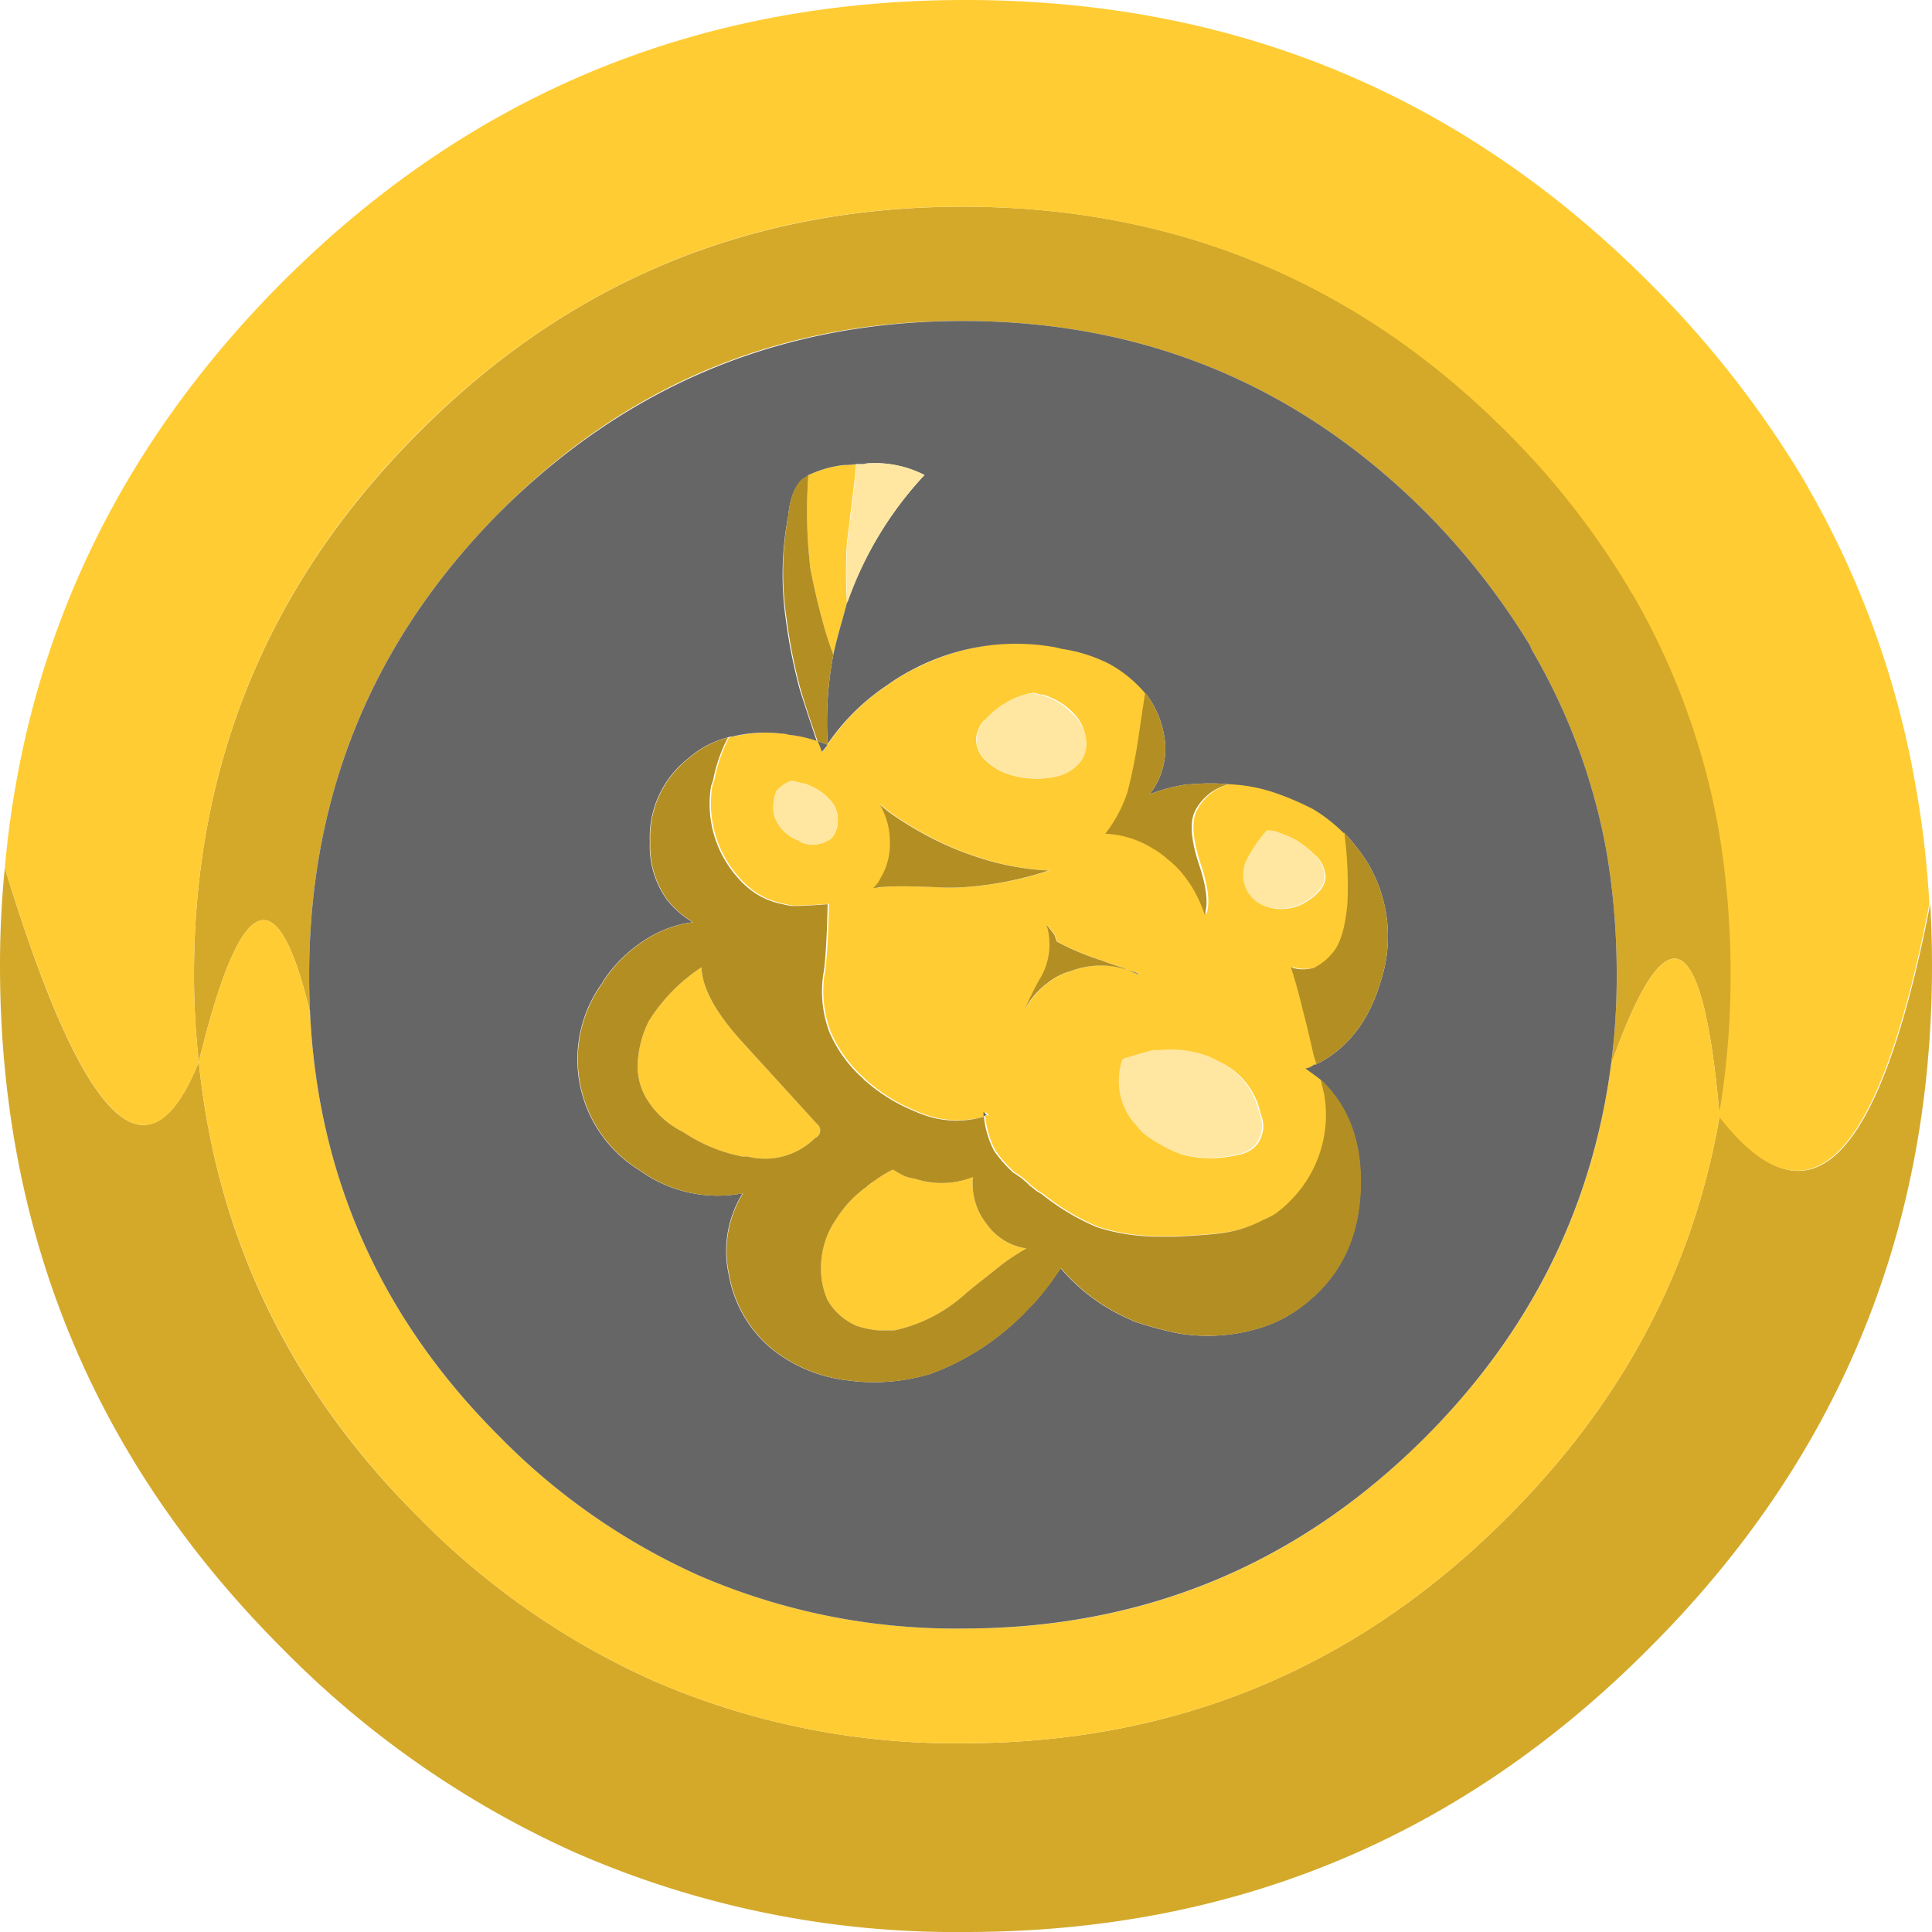 <svg xmlns="http://www.w3.org/2000/svg" viewBox="0 0 220.6 220.6"><defs><style>.cls-1{fill:#d4a92a;}.cls-2{fill:#fc3;}.cls-3{fill:#666;}.cls-4{fill:#b38e23;}.cls-5{fill:#ffe7a1;}</style></defs><title>woat-medal</title><g id="Layer_2" data-name="Layer 2"><g id="Layer_1-2" data-name="Layer 1"><g id="Layer1_0_FILL" data-name="Layer1 0 FILL"><path class="cls-1" d="M188.25,188.25q32.35-32.25,32.35-78,0-3.6-.2-7.05-8.6,44.3-24.05,24.25-4.5,26.15-24.35,45.9-25.65,25.7-62.05,25.7a86.38,86.38,0,0,1-35.6-7.25A87.69,87.69,0,0,1,47.9,173.35q-22.15-22-25.2-52.1Q13.95,143,.55,99.1A111,111,0,0,0,0,110.25q0,45.75,32.25,78a110,110,0,0,0,33.25,23.2,108.09,108.09,0,0,0,44.75,9.15q45.8,0,78-32.35m8.1-93.45A82.61,82.61,0,0,0,186.6,68a7.3,7.3,0,0,1-.55-.9,91.24,91.24,0,0,0-14-17.85Q146.35,23.6,109.95,23.6t-62,25.65Q22.15,74.95,22.15,111.3a90,90,0,0,0,.55,9.95Q29.8,92,35.4,115.6q-.1-2.1-.1-4.2,0-31,21.8-52.95t52.85-21.8q30.95,0,52.8,21.8A82.65,82.65,0,0,1,174.7,73.7a5.16,5.16,0,0,0,.35.75,70.18,70.18,0,0,1,8.4,22.85,83.87,83.87,0,0,1,1.15,14.1,77.15,77.15,0,0,1-.65,10.15q9.55-26.85,12.4,5.9a94,94,0,0,0,1.35-16.15A99,99,0,0,0,196.35,94.8Z"/><path class="cls-2" d="M196.35,127.45q-2.85-32.75-12.4-5.9-3.15,24.5-21.2,42.55Q140.9,186,109.95,185.95a73.76,73.76,0,0,1-30.25-6.1A74.68,74.68,0,0,1,57.1,164.1q-20.35-20.25-21.7-48.5Q29.8,92,22.7,121.25q3.05,30,25.2,52.1A87.69,87.69,0,0,0,74.35,191.8a86.38,86.38,0,0,0,35.6,7.25q36.4,0,62.05-25.7,19.85-19.75,24.35-45.9M95.55,139.1a9.73,9.73,0,0,0-1.8,5.55,8.68,8.68,0,0,0,.75,3.8,7,7,0,0,0,3.35,2.95,11,11,0,0,0,2.45.5h1.85a17.69,17.69,0,0,0,8-4.1q.3-.3,3.35-2.7a24.07,24.07,0,0,1,3.7-2.55,6.76,6.76,0,0,1-4.55-2.8,7.35,7.35,0,0,1-1.55-5.35,9.73,9.73,0,0,1-6.6.2,6.32,6.32,0,0,1-1.2-.3q-.7-.35-1.35-.75a13.78,13.78,0,0,0-2.2,1.35,4.38,4.38,0,0,0-.85.65,12.82,12.82,0,0,0-3.35,3.55m-11-20.35q-4.35-4.85-4.45-8.3a19.85,19.85,0,0,0-6.05,6.2,12,12,0,0,0-1.2,4.3,7.26,7.26,0,0,0,.75,4.1,10,10,0,0,0,4.4,4.2,18.4,18.4,0,0,0,6.75,2.8h.6a8.07,8.07,0,0,0,7.7-2.1.94.94,0,0,0,.2-1.65l-8.7-9.55m20-42.45a22.56,22.56,0,0,0-3.15,1.9,25,25,0,0,0-6.75,6.6h-.1v.25q-.3.4-.65.8a12.2,12.2,0,0,0-.5-1.25,15,15,0,0,0-3.15-.7,4,4,0,0,0-1-.15,15.37,15.37,0,0,0-5.45.35,1.25,1.25,0,0,0-.55.1,17.5,17.5,0,0,0-1.65,4.7,3.28,3.28,0,0,1-.25.75,12.63,12.63,0,0,0,2.85,10.3,10.14,10.14,0,0,0,2.2,2,8.79,8.79,0,0,0,3.15,1.25,9,9,0,0,0,1,.2q1.6,0,4.1-.2-.1,4.85-.4,7.45a13.19,13.19,0,0,0,.6,7.15,15,15,0,0,0,3.9,5.35q0,.1.2.2a19.38,19.38,0,0,0,5.55,3.45q.55.25.85.35a11.07,11.07,0,0,0,7.15.3v-.5l.4.4a.89.89,0,0,0-.4.1,10.59,10.59,0,0,0,1.15,3.9,14.78,14.78,0,0,0,2.2,2.5,9.25,9.25,0,0,1,1.9,1.5,7.27,7.27,0,0,1,.75.6,5.18,5.18,0,0,1,.85.55,26.26,26.26,0,0,0,6,3.55,21.47,21.47,0,0,0,4.95,1,20.17,20.17,0,0,0,2.1.1h2.1q3.8-.2,5.15-.4a13.92,13.92,0,0,0,4.7-1.5,9.14,9.14,0,0,0,1.4-.7,14.11,14.11,0,0,0,3-2.95,13.87,13.87,0,0,0,2.6-10.7l-.4-1.7q-.85-.65-1.7-1.25a1.94,1.94,0,0,0,1-.45h.2v-.3a6.18,6.18,0,0,1-.3-.95q-.55-2.5-1.15-4.8-.65-2.75-1.4-5.05a4.37,4.37,0,0,0,2.45.1.77.77,0,0,0,.3-.1,6.57,6.57,0,0,0,2.2-1.9q1.15-1.55,1.5-5.35a46.44,46.44,0,0,0-.35-8.1h-.1a18.15,18.15,0,0,0-3.45-2.7,32.25,32.25,0,0,0-4.75-2,18.64,18.64,0,0,0-4.8-.85,1.23,1.23,0,0,0-.45.1,5.92,5.92,0,0,0-3.55,3.05q-.85,1.9.5,6,1.3,3.85.65,5.75a14.25,14.25,0,0,0-2.75-4.95,10.65,10.65,0,0,0-1.55-1.45,8.58,8.58,0,0,0-1.6-1.15,11,11,0,0,0-5.45-1.7,15.66,15.66,0,0,0,2.55-4.8,61.41,61.41,0,0,0,1.35-6.95q.4-2.7.65-4.3a14.5,14.5,0,0,0-4.1-3.35,17.64,17.64,0,0,0-5.35-1.7l-.85-.2a25.17,25.17,0,0,0-15.95,2.4m7.85,6a10.82,10.82,0,0,1,2.2-1.9,8,8,0,0,1,3.25-1.25,7.73,7.73,0,0,1,.75.2h.3a8.09,8.09,0,0,1,3.5,2.1A4.88,4.88,0,0,1,124,84.7a3.38,3.38,0,0,1-1,2.65,4.9,4.9,0,0,1-2.6,1.35,10.31,10.31,0,0,1-5.8-.5,7.54,7.54,0,0,1-2.3-1.6,3.41,3.41,0,0,1-.85-2.4,4,4,0,0,1,.85-1.9M88.5,90.7a.77.77,0,0,0,.1-.3,3.74,3.74,0,0,1,1.8-1.25l1.7.4a9.83,9.83,0,0,1,1.05.5,5.82,5.82,0,0,1,2.1,1.9,3.5,3.5,0,0,1,.4,2,2.79,2.79,0,0,1-.75,1.8,3.57,3.57,0,0,1-3.25.5,4.89,4.89,0,0,1-.5-.3A4.46,4.46,0,0,1,88.4,93.1a4.31,4.31,0,0,1,0-1.85q0-.15,0-.25a.09.09,0,0,1,.1-.1v-.2m12.95,3.55a9.24,9.24,0,0,0-1-2.5q.6.55,1.25,1.05a39.06,39.06,0,0,0,6.9,3.9q1.4.6,2.75,1.05a30.24,30.24,0,0,0,8.5,1.65,39.54,39.54,0,0,1-9.65,1.9,26.43,26.43,0,0,1-3.25,0q-2.55-.1-3.7-.1-1.55,0-2.7.1a3.58,3.58,0,0,1-.75.1,3.56,3.56,0,0,0,.85-1.15,7.51,7.51,0,0,0,1.05-4.3,7.4,7.4,0,0,0-.2-1.7m19,12.6q.1.35.2.65a29.43,29.43,0,0,0,5.25,2.2q1.15.45,2.5.85a1.07,1.07,0,0,0,.35.2l.6.2a1.74,1.74,0,0,1,.75.35l-1.35-.55a9.59,9.59,0,0,0-3.05-.5,9.74,9.74,0,0,0-3.35.6,7.4,7.4,0,0,0-2.75,1.4,8.86,8.86,0,0,0-2.65,3.15,35.59,35.59,0,0,1,1.7-3.5,7.6,7.6,0,0,0,.95-5.95.62.62,0,0,1-.1-.35,9.45,9.45,0,0,1,.95,1.25m24.25-12a3.93,3.93,0,0,1,.85.1,12,12,0,0,1,2.5,1.05,11.09,11.09,0,0,1,2,1.6,3.18,3.18,0,0,1,1.15,1.85q.55,1.8-1.9,3.4a5.39,5.39,0,0,1-4.3.8.77.77,0,0,0-.3-.1,3.66,3.66,0,0,1-2.65-2.95,3.94,3.94,0,0,1,.25-2.2,15.81,15.81,0,0,1,2.4-3.55m-6.4,25.95,1,.5a8.41,8.41,0,0,1,4.6,5.9,3.42,3.42,0,0,1-.65,3.75,3.86,3.86,0,0,1-2.1.95,13.16,13.16,0,0,1-4.9.2,13.33,13.33,0,0,1-1.4-.3,16,16,0,0,1-3.45-1.8,5.39,5.39,0,0,1-1.55-1.45,7.12,7.12,0,0,1-1.9-3.8,7.9,7.9,0,0,1,.3-3.75.29.29,0,0,0,.2-.1q2.45-.75,3.25-.95h.85a11.81,11.81,0,0,1,5.8.85M97.75,53a11,11,0,0,1-1.45.1,13,13,0,0,0-4,1.15,57.49,57.49,0,0,0,0,8.3q.1,1,.2,2.2.55,2.95,1.35,5.9a41.91,41.91,0,0,0,1.3,4.1q.4-1.8.95-3.7.3-1,.6-2.2a59.53,59.53,0,0,1,0-6.9l.2-1.5q.25-2.2.65-5.35l.2-2.1m108.8,2.85q-.35-.65-.65-1.15a115.22,115.22,0,0,0-17.65-22.5Q156.05,0,110.25,0t-78,32.2Q4,60.55.55,99.1,14,143,22.7,121.25a90,90,0,0,1-.55-9.95q0-36.35,25.75-62.05t62-25.65q36.4,0,62.05,25.65a91.24,91.24,0,0,1,14,17.85,7.3,7.3,0,0,0,.55.9,82.61,82.61,0,0,1,9.75,26.8,99,99,0,0,1,1.35,16.5,94,94,0,0,1-1.35,16.15q15.45,20,24.05-24.25a111.59,111.59,0,0,0-1.6-13.65A104.07,104.07,0,0,0,206.55,55.85Z"/><path class="cls-3" d="M183.45,97.3a70.18,70.18,0,0,0-8.4-22.85,5.16,5.16,0,0,1-.35-.75,82.65,82.65,0,0,0-11.95-15.25q-21.85-21.8-52.8-21.8T57.1,58.45Q35.3,80.4,35.3,111.4q0,2.1.1,4.2,1.35,28.25,21.7,48.5a74.68,74.68,0,0,0,22.6,15.75,73.76,73.76,0,0,0,30.25,6.1q30.95,0,52.8-21.85,18-18.05,21.2-42.55a77.15,77.15,0,0,0,.65-10.15,83.87,83.87,0,0,0-1.15-14.1M96.3,53.1a11,11,0,0,0,1.45-.1h.85a2,2,0,0,1,.65-.1,12.29,12.29,0,0,1,6.3,1.35,41.39,41.39,0,0,0-8.85,14.6q-.3,1.15-.6,2.2-.55,1.9-.95,3.7A41.33,41.33,0,0,0,94.5,84.8h.1a25,25,0,0,1,6.75-6.6,22.56,22.56,0,0,1,3.15-1.9,25.17,25.17,0,0,1,15.95-2.4l.85.2a17.64,17.64,0,0,1,5.35,1.7,14.5,14.5,0,0,1,4.1,3.35l.2.2a10.86,10.86,0,0,1,2.1,5.7,8.39,8.39,0,0,1-1.8,5.65,19.5,19.5,0,0,1,4.4-1.15H136a24.25,24.25,0,0,1,4.4,0,18.64,18.64,0,0,1,4.8.85,32.25,32.25,0,0,1,4.75,2,18.15,18.15,0,0,1,3.45,2.7h.1a24.35,24.35,0,0,1,2.55,3.25,16.34,16.34,0,0,1,1.65,13.55q-2,6.95-7.45,9.65h-.2a1.94,1.94,0,0,1-1,.45q.85.6,1.7,1.25,4.7,4.4,4.6,11.95-.1,8.75-6.3,13.65a15.18,15.18,0,0,1-4.5,2.55,20.3,20.3,0,0,1-10,.85,40.14,40.14,0,0,1-5.15-1.4l-.4-.2a21.66,21.66,0,0,1-7.9-5.85,35,35,0,0,1-3,3.95l-.55.55a29.06,29.06,0,0,1-11.25,7.55,22.23,22.23,0,0,1-9.65.75,16.82,16.82,0,0,1-8.8-3.8,14.21,14.21,0,0,1-4.65-8.3,12.48,12.48,0,0,1,1.6-9.25,15.16,15.16,0,0,1-11.75-2.6,14.86,14.86,0,0,1-4.3-21.4,3.27,3.27,0,0,0,.2-.35,16.11,16.11,0,0,1,5.85-5.25,12.71,12.71,0,0,1,4.3-1.35,10.63,10.63,0,0,1-2.9-2.5,10.46,10.46,0,0,1-2-6.65,11.46,11.46,0,0,1,4.5-9.65,10.77,10.77,0,0,1,4.4-2.3,1.25,1.25,0,0,1,.55-.1,15.37,15.37,0,0,1,5.45-.35,4,4,0,0,1,1,.15,15,15,0,0,1,3.15.7q-1-2.95-1.9-5.75a61.87,61.87,0,0,1-1.65-8.3A35.7,35.7,0,0,1,90,58.9q.3-3,1.65-4.2a4.5,4.5,0,0,0,.65-.45,13,13,0,0,1,4-1.15m16,74.35a.89.89,0,0,1,.4-.1l-.4-.4v.5M94.5,85.05l-1.15-.45a12.2,12.2,0,0,1,.5,1.25q.35-.4.65-.8m34.25,25.7,1.35.55a1.74,1.74,0,0,0-.75-.35Z"/><path class="cls-4" d="M153.5,95.1a46.44,46.44,0,0,1,.35,8.1q-.35,3.8-1.5,5.35a6.57,6.57,0,0,1-2.2,1.9.77.77,0,0,1-.3.1,4.37,4.37,0,0,1-2.45-.1q.75,2.3,1.4,5.05.6,2.3,1.15,4.8a6.18,6.18,0,0,0,.3.95v.3q5.45-2.7,7.45-9.65a16.34,16.34,0,0,0-1.65-13.55,24.35,24.35,0,0,0-2.55-3.25M130.95,79.35l-.2-.2q-.25,1.6-.65,4.3a61.41,61.41,0,0,1-1.35,6.95,15.66,15.66,0,0,1-2.55,4.8,11,11,0,0,1,5.45,1.7,8.58,8.58,0,0,1,1.6,1.15,10.65,10.65,0,0,1,1.55,1.45,14.25,14.25,0,0,1,2.75,4.95q.65-1.9-.65-5.75-1.35-4.1-.5-6a5.92,5.92,0,0,1,3.55-3.05,1.23,1.23,0,0,1,.45-.1,24.25,24.25,0,0,0-4.4,0h-.35a19.5,19.5,0,0,0-4.4,1.15,8.39,8.39,0,0,0,1.8-5.65,10.86,10.86,0,0,0-2.1-5.7M83.15,84.2a10.77,10.77,0,0,0-4.4,2.3,11.46,11.46,0,0,0-4.5,9.65,10.46,10.46,0,0,0,2,6.65,10.63,10.63,0,0,0,2.9,2.5,12.71,12.71,0,0,0-4.3,1.35A16.11,16.11,0,0,0,69,111.9a3.27,3.27,0,0,1-.2.35,14.86,14.86,0,0,0,4.3,21.4,15.16,15.16,0,0,0,11.75,2.6,12.48,12.48,0,0,0-1.6,9.25,14.21,14.21,0,0,0,4.65,8.3,16.82,16.82,0,0,0,8.8,3.8,22.23,22.23,0,0,0,9.65-.75,29.06,29.06,0,0,0,11.25-7.55l.55-.55a35,35,0,0,0,3-3.95,21.66,21.66,0,0,0,7.9,5.85l.4.2a40.14,40.14,0,0,0,5.15,1.4,20.3,20.3,0,0,0,10-.85,15.18,15.18,0,0,0,4.5-2.55q6.2-4.9,6.3-13.65.1-7.55-4.6-11.95l.4,1.7a13.87,13.87,0,0,1-2.6,10.7,14.11,14.11,0,0,1-3,2.95,9.14,9.14,0,0,1-1.4.7,13.92,13.92,0,0,1-4.7,1.5q-1.35.2-5.15.4h-2.1a20.17,20.17,0,0,1-2.1-.1,21.47,21.47,0,0,1-4.95-1,26.26,26.26,0,0,1-6-3.55,5.18,5.18,0,0,0-.85-.55,7.27,7.27,0,0,0-.75-.6,9.25,9.25,0,0,0-1.9-1.5,14.78,14.78,0,0,1-2.2-2.5,10.59,10.59,0,0,1-1.15-3.9,11.07,11.07,0,0,1-7.15-.3q-.3-.1-.85-.35a19.38,19.38,0,0,1-5.55-3.45q-.2-.1-.2-.2a15,15,0,0,1-3.9-5.35,13.19,13.19,0,0,1-.6-7.15q.3-2.6.4-7.45-2.5.2-4.1.2a9,9,0,0,1-1-.2,8.79,8.79,0,0,1-3.15-1.25,10.14,10.14,0,0,1-2.2-2,12.63,12.63,0,0,1-2.85-10.3,3.28,3.28,0,0,0,.25-.75,17.5,17.5,0,0,1,1.65-4.7M80.1,110.45q.1,3.45,4.45,8.3l8.7,9.55a.94.94,0,0,1-.2,1.65,8.07,8.07,0,0,1-7.7,2.1h-.6a18.4,18.4,0,0,1-6.75-2.8,10,10,0,0,1-4.4-4.2,7.26,7.26,0,0,1-.75-4.1,12,12,0,0,1,1.2-4.3,19.85,19.85,0,0,1,6.05-6.2m13.65,34.2a9.73,9.73,0,0,1,1.8-5.55,12.82,12.82,0,0,1,3.35-3.55,4.38,4.38,0,0,1,.85-.65,13.78,13.78,0,0,1,2.2-1.35q.65.4,1.35.75a6.32,6.32,0,0,0,1.2.3,9.73,9.73,0,0,0,6.6-.2,7.35,7.35,0,0,0,1.55,5.35,6.76,6.76,0,0,0,4.55,2.8,24.07,24.07,0,0,0-3.7,2.55q-3.05,2.4-3.35,2.7a17.69,17.69,0,0,1-8,4.1H100.3a11,11,0,0,1-2.45-.5,7,7,0,0,1-3.35-2.95,8.68,8.68,0,0,1-.75-3.8m26.9-37.15q-.1-.3-.2-.65a9.45,9.45,0,0,0-.95-1.25.62.62,0,0,0,.1.35,7.6,7.6,0,0,1-.95,5.95,35.59,35.59,0,0,0-1.7,3.5,8.86,8.86,0,0,1,2.65-3.15,7.4,7.4,0,0,1,2.75-1.4,9.74,9.74,0,0,1,3.35-.6,9.59,9.59,0,0,1,3.05.5,1.07,1.07,0,0,1-.35-.2q-1.35-.4-2.5-.85a29.43,29.43,0,0,1-5.25-2.2M100.4,91.75a9.24,9.24,0,0,1,1,2.5,7.4,7.4,0,0,1,.2,1.7,7.51,7.51,0,0,1-1.05,4.3,3.56,3.56,0,0,1-.85,1.15,3.58,3.58,0,0,0,.75-.1q1.15-.1,2.7-.1,1.15,0,3.7.1a26.43,26.43,0,0,0,3.25,0,39.54,39.54,0,0,0,9.65-1.9,30.24,30.24,0,0,1-8.5-1.65q-1.35-.45-2.75-1.05a39.06,39.06,0,0,1-6.9-3.9q-.65-.5-1.25-1.05m-8.1-37.5a4.5,4.5,0,0,1-.65.45Q90.3,55.85,90,58.9a35.7,35.7,0,0,0-.2,11.65,61.87,61.87,0,0,0,1.65,8.3q.85,2.8,1.9,5.75l1.15.45V84.8a41.33,41.33,0,0,1,.65-10.05,41.91,41.91,0,0,1-1.3-4.1q-.8-2.95-1.35-5.9-.1-1.15-.2-2.2A57.49,57.49,0,0,1,92.3,54.25Z"/><path class="cls-5" d="M139.25,121.25l-1-.5a11.81,11.81,0,0,0-5.8-.85h-.85q-.8.2-3.25.95a.29.29,0,0,1-.2.1,7.9,7.9,0,0,0-.3,3.75,7.12,7.12,0,0,0,1.9,3.8,5.39,5.39,0,0,0,1.55,1.45,16,16,0,0,0,3.45,1.8,13.33,13.33,0,0,0,1.4.3,13.16,13.16,0,0,0,4.9-.2,3.86,3.86,0,0,0,2.1-.95,3.42,3.42,0,0,0,.65-3.75,8.41,8.41,0,0,0-4.6-5.9m6.3-26.35a3.93,3.93,0,0,0-.85-.1,15.81,15.81,0,0,0-2.4,3.55,3.94,3.94,0,0,0-.25,2.2,3.66,3.66,0,0,0,2.65,2.95.77.77,0,0,1,.3.1,5.39,5.39,0,0,0,4.3-.8q2.45-1.6,1.9-3.4a3.18,3.18,0,0,0-1.15-1.85,11.09,11.09,0,0,0-2-1.6,12,12,0,0,0-2.5-1.05M88.6,90.4a.77.77,0,0,1-.1.3v.2a.09.09,0,0,0-.1.1q0,.1,0,.25a4.31,4.31,0,0,0,0,1.85,4.46,4.46,0,0,0,2.75,2.85,4.89,4.89,0,0,0,.5.3,3.57,3.57,0,0,0,3.25-.5,2.79,2.79,0,0,0,.75-1.8,3.5,3.5,0,0,0-.4-2,5.82,5.82,0,0,0-2.1-1.9,9.83,9.83,0,0,0-1.05-.5l-1.7-.4a3.74,3.74,0,0,0-1.8,1.25m25.95-10a10.82,10.82,0,0,0-2.2,1.9,4,4,0,0,0-.85,1.9,3.41,3.41,0,0,0,.85,2.4,7.54,7.54,0,0,0,2.3,1.6,10.31,10.31,0,0,0,5.8.5,4.9,4.9,0,0,0,2.6-1.35,3.38,3.38,0,0,0,1-2.65,4.88,4.88,0,0,0-1.65-3.25,8.09,8.09,0,0,0-3.5-2.1h-.3a7.73,7.73,0,0,0-.75-.2,8,8,0,0,0-3.25,1.25m-9-26.15a12.29,12.29,0,0,0-6.3-1.35,2,2,0,0,0-.65.1h-.85l-.2,2.1q-.4,3.15-.65,5.35l-.2,1.5a59.53,59.53,0,0,0,0,6.9A41.39,41.39,0,0,1,105.55,54.25Z"/></g></g></g></svg>